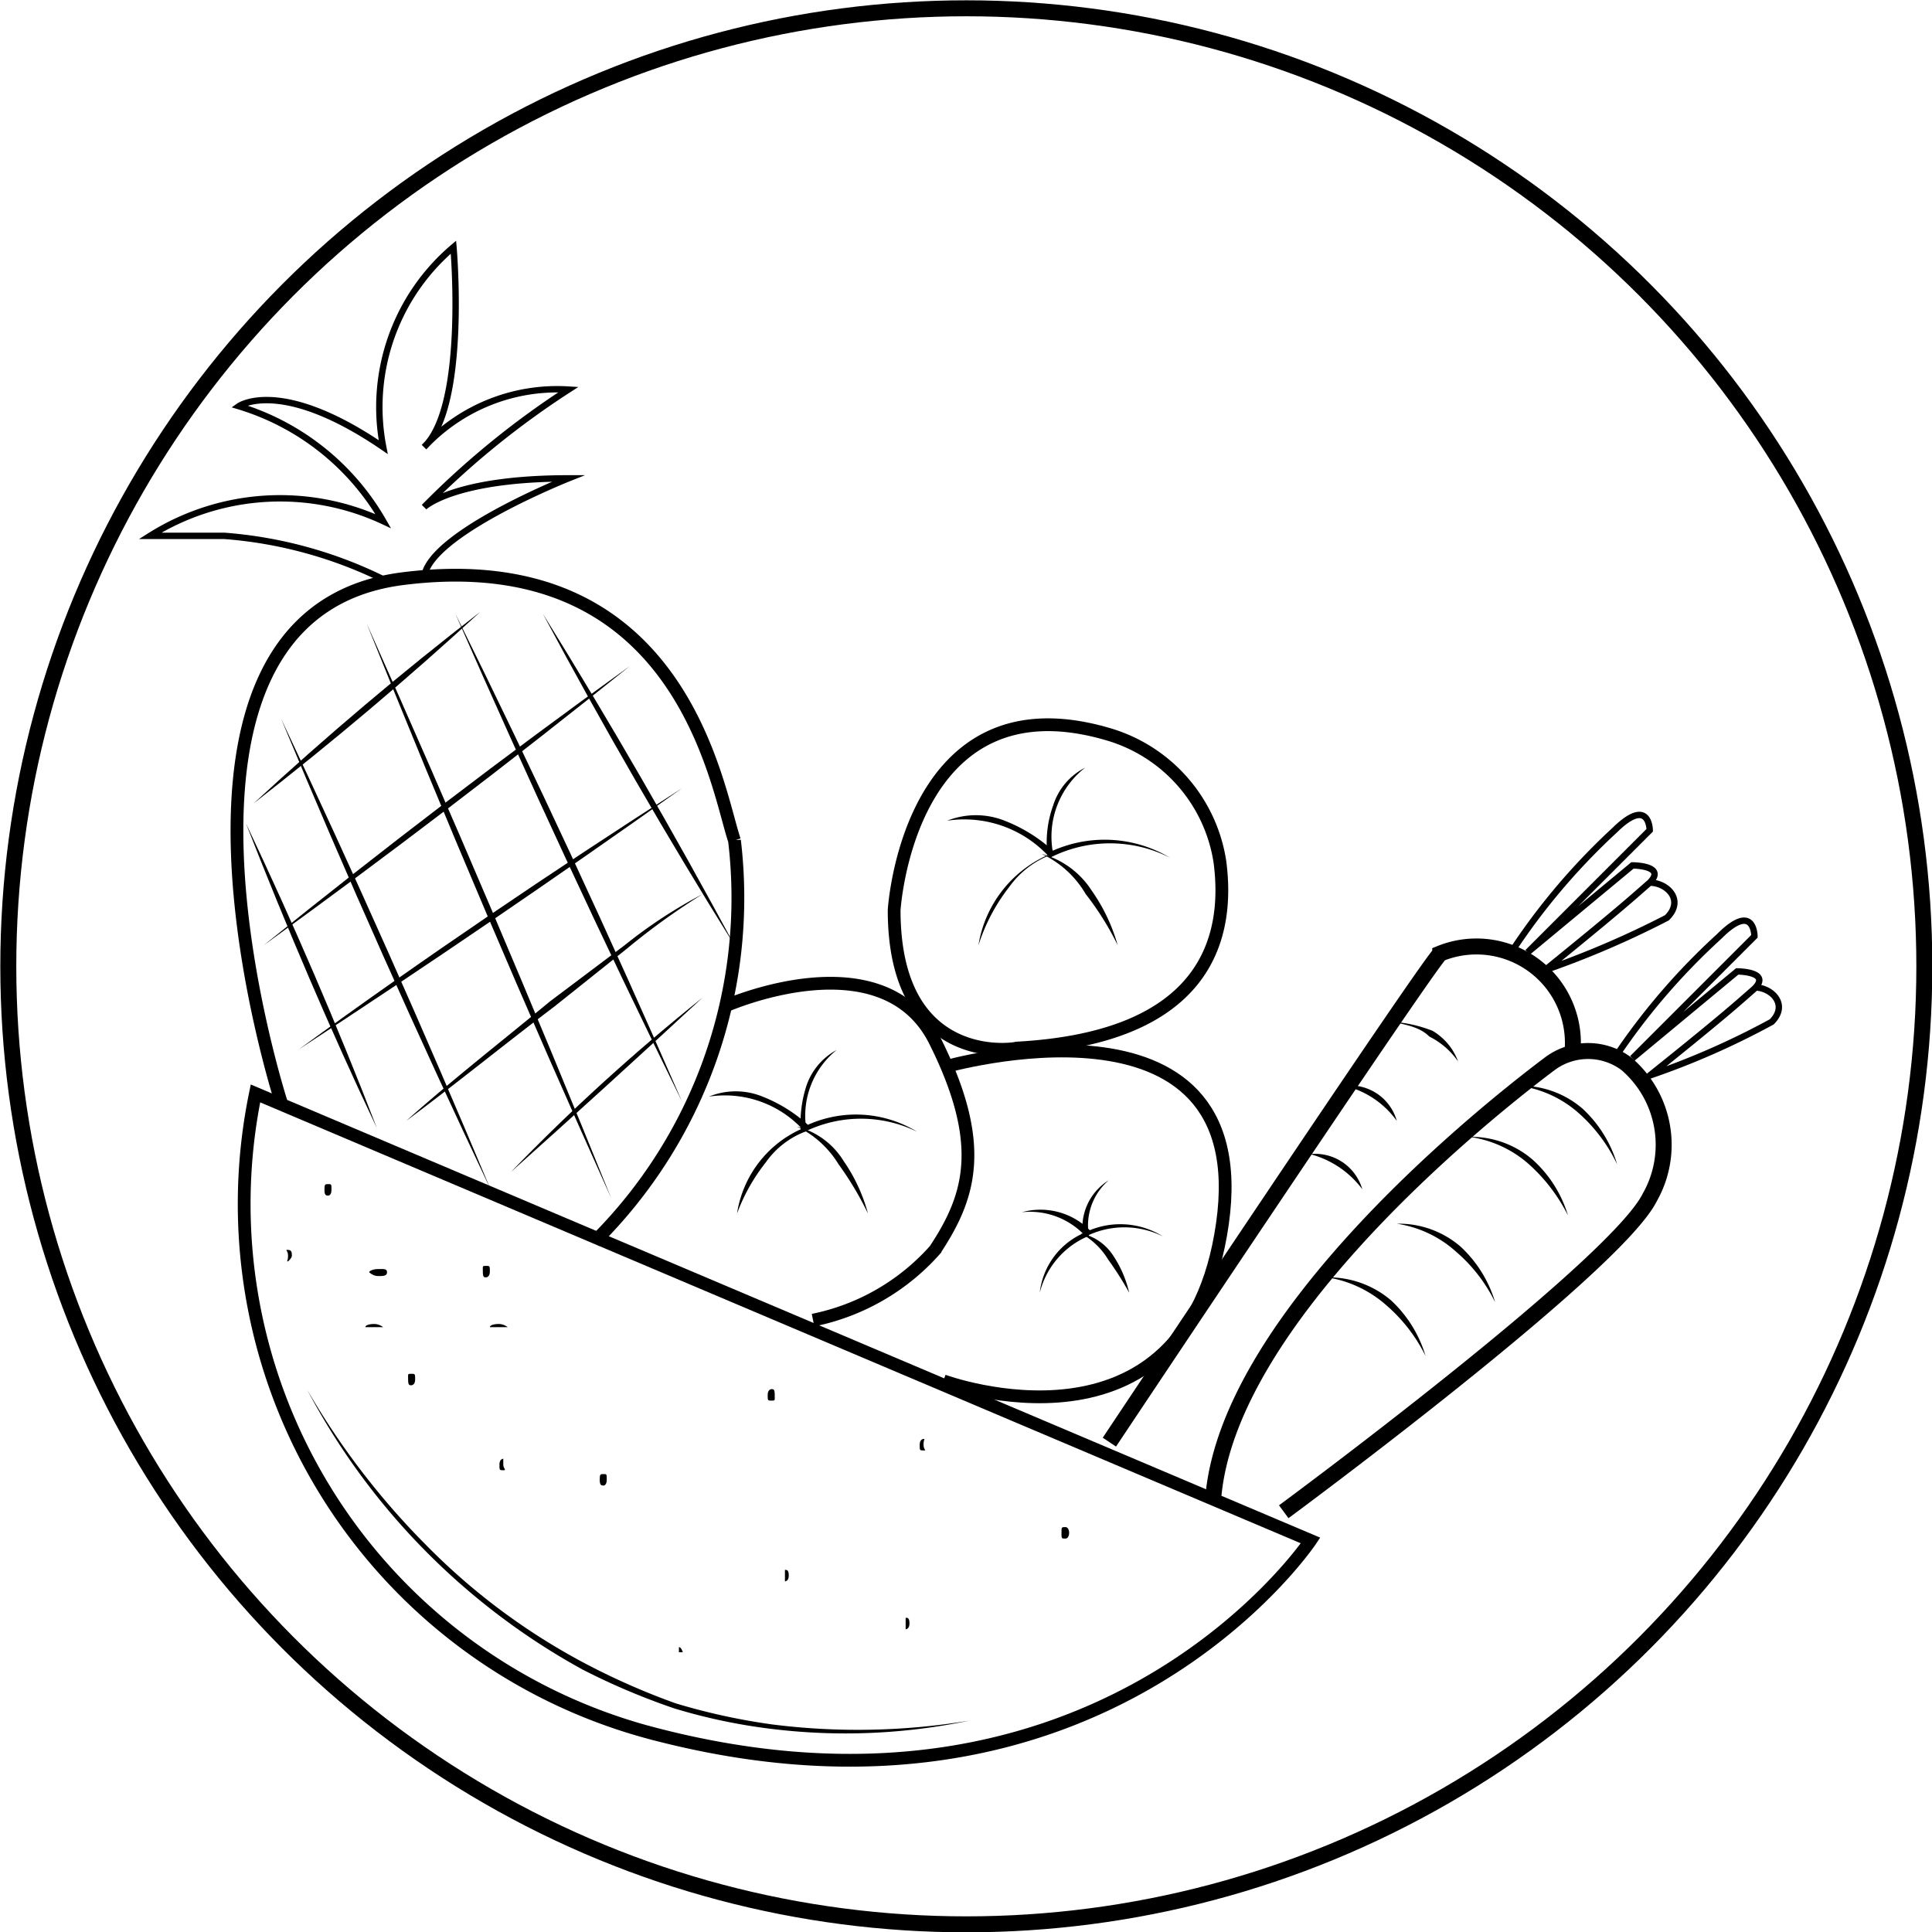 <svg xmlns="http://www.w3.org/2000/svg" viewBox="0 0 30.25 30.25"><defs><style>.cls-1,.cls-2,.cls-3,.cls-4{fill:none;stroke:#000;stroke-miterlimit:10;}.cls-1{stroke-width:0.2px;}.cls-2{stroke-width:0.25px;}.cls-3{stroke-width:0.1px;}.cls-4{stroke-width:0.1px;}</style></defs><title>vegan-30px</title><g id="Layer_2" data-name="Layer 2"><g id="vegan"><path class="cls-1" d="M4.4,17.25S1.94,9.61,6.31,9.06s4.91,3.28,5.19,4.1a7.58,7.58,0,0,1-2.19,6.28"/><path d="M3.85,12.89c.74,1.56,1.43,3.16,2.05,4.77C5.16,16.1,4.48,14.5,3.85,12.89Z"/><path d="M4.4,11.25q1.72,3.64,3.28,7.37C6.53,16.19,5.43,13.73,4.4,11.25Z"/><path d="M5.74,9.76q2,4.47,3.83,9Q7.56,14.3,5.74,9.76Z"/><path d="M7.13,9.61Q9,13.39,10.68,17.25,8.82,13.47,7.13,9.61Z"/><path d="M11.5,14.8q-1.59-2.55-3-5.19Q10.08,12.16,11.5,14.8Z"/><path d="M7.52,9.58c-1.14,1.05-2.33,2.05-3.55,3Q5.68,11,7.52,9.58Z"/><path d="M9.86,10.43q-2.8,2.25-5.73,4.37C6,13.29,7.9,11.84,9.86,10.43Z"/><path d="M10.68,12.34q-3,2.13-6,4.09C6.64,15,8.64,13.65,10.68,12.34Z"/><path d="M11,14a10.66,10.66,0,0,0-1.18.85l-1.14.91c-.78.59-1.54,1.21-2.32,1.79.73-.65,1.5-1.25,2.25-1.87l1.17-.88A7.54,7.54,0,0,1,11,14Z"/><path d="M11,15.62Q9.51,17,8,18.35,9.39,16.91,11,15.62Z"/><path class="cls-1" d="M4,17.12l16.52,7s-3.28,4.91-10.38,3A8.57,8.57,0,0,1,4,17.12Z"/><path class="cls-2" d="M20.1,23.67s5.18-3.82,5.73-4.92a1.67,1.67,0,0,0-.36-2.09,1,1,0,0,0-1.21,0c-1.33,1-5,4.06-5.26,6.75"/><path class="cls-2" d="M17.37,22.58s4.91-7.37,5.18-7.65a1.51,1.51,0,0,1,2.07,1.55"/><path class="cls-3" d="M23.65,14.93A10.24,10.24,0,0,1,25.28,13c.55-.54.55,0,.55,0l-1.91,1.91,1.64-1.36s.54,0,.27.27l-.24.21c-.47.41-1.39,1.15-1.4,1.16h0a14.57,14.57,0,0,0,1.91-.82c.28-.28,0-.55-.27-.55"/><path class="cls-3" d="M25.28,16.57a10.32,10.32,0,0,1,1.64-1.91c.55-.55.55,0,.55,0l-1.91,1.91,1.64-1.36s.54,0,.27.27l-.24.21c-.47.41-1.39,1.14-1.4,1.15h0A12.27,12.27,0,0,0,27.74,16c.27-.27,0-.54-.27-.54"/><path class="cls-1" d="M11.36,15.75s2.46-1.09,3.28.55.54,2.45,0,3.27a3.47,3.47,0,0,1-1.91,1.1"/><path class="cls-1" d="M14.77,16.71s4.92-1.42,4.37,2.45-4.37,2.46-4.37,2.46"/><path class="cls-1" d="M14,14.25s.22-3.66,3.33-2.76a2.47,2.47,0,0,1,1.77,2c.16,1.21-.22,2.76-3.18,2.92C15.87,16.43,14,16.71,14,14.25Z"/><path class="cls-4" d="M6,9.07a6.78,6.78,0,0,0-2.49-.68H2.35A3.82,3.82,0,0,1,6,8.16a3.91,3.91,0,0,0-2.26-1.8S4.39,5.9,6,7A3.28,3.28,0,0,1,7.1,3.87S7.32,6.36,6.64,7a2.85,2.85,0,0,1,2.26-.9A13.32,13.32,0,0,0,6.64,7.94s.46-.45,2.26-.45c0,0-2.26.9-2.26,1.58"/><path d="M4.81,21.76a11.82,11.82,0,0,0,1.88,2.45,10.12,10.12,0,0,0,2.48,1.84,11,11,0,0,0,1.41.62,9.93,9.93,0,0,0,1.51.33,10.66,10.66,0,0,0,3.09-.06,9.49,9.49,0,0,1-3.1.13,8.94,8.94,0,0,1-1.52-.32,10.72,10.72,0,0,1-1.44-.61A10.7,10.7,0,0,1,4.81,21.76Z"/><path d="M18.32,13.43a2.07,2.07,0,0,0-1.88,0l0,0,0,0a1.8,1.8,0,0,0-1.61-.58,1.22,1.22,0,0,1,.9,0,2.45,2.45,0,0,1,.78.49h-.07A2,2,0,0,1,18.32,13.43Z"/><path d="M15.32,14.8a1.87,1.87,0,0,1,1.08-1.41l0,0a1.71,1.71,0,0,1,.09-.78,1,1,0,0,1,.5-.59,1.37,1.37,0,0,0-.5,1.35v0l0,0a1.43,1.43,0,0,0-.69.52A2.91,2.91,0,0,0,15.32,14.8Z"/><path d="M17.5,14.8A4.45,4.45,0,0,0,17,14a1.56,1.56,0,0,0-.69-.63,1.35,1.35,0,0,1,.78.57A2.81,2.81,0,0,1,17.5,14.8Z"/><path d="M14.36,17.72a2,2,0,0,0-1.76,0l0,0,0,0a1.66,1.66,0,0,0-1.5-.55,1.11,1.11,0,0,1,.84,0,2.32,2.32,0,0,1,.73.46h-.06A1.84,1.84,0,0,1,14.36,17.72Z"/><path d="M11.54,19a1.74,1.74,0,0,1,1-1.32l0,.05a1.86,1.86,0,0,1,.09-.74,1,1,0,0,1,.47-.55,1.32,1.32,0,0,0-.47,1.27v0l0,0a1.34,1.34,0,0,0-.64.49A2.94,2.94,0,0,0,11.54,19Z"/><path d="M13.59,19a5.05,5.05,0,0,0-.46-.77,1.55,1.55,0,0,0-.65-.59,1.21,1.21,0,0,1,.73.54A2.65,2.65,0,0,1,13.59,19Z"/><path d="M18.21,19.36a1.35,1.35,0,0,0-1.21,0l0,0,0,0a1.18,1.18,0,0,0-1-.38,1.09,1.09,0,0,1,1.09.31H17A1.26,1.26,0,0,1,18.21,19.36Z"/><path d="M16.28,20.24a1.16,1.16,0,0,1,.68-.93l0,.06a.87.87,0,0,1,.4-.89.93.93,0,0,0-.31.87v0h0A1.31,1.31,0,0,0,16.28,20.24Z"/><path d="M17.68,20.24a5.16,5.16,0,0,0-.33-.52,1.13,1.13,0,0,0-.43-.41.8.8,0,0,1,.51.35A1.76,1.76,0,0,1,17.68,20.24Z"/><path d="M5.72,20.78s.06,0,.14,0,.14,0,.14,0-.06-.05-.14-.05S5.72,20.75,5.72,20.78Z"/><path d="M5.78,19.92s.06.06.14.06.14,0,.14-.06-.06-.05-.14-.05S5.78,19.9,5.78,19.92Z"/><path d="M4.51,19.75s.06-.05.06-.09,0-.09-.06-.09,0,0,0,.09S4.48,19.75,4.51,19.75Z"/><path d="M7.67,20.78s.06,0,.14,0,.14,0,.14,0-.06-.05-.14-.05S7.67,20.75,7.67,20.78Z"/><path d="M9.45,23.26s.05,0,.05-.09,0-.09-.05-.09-.06,0-.06.09S9.42,23.26,9.45,23.26Z"/><path d="M7.61,20s.06,0,.06-.09,0-.09-.06-.09-.05,0-.05.09S7.58,20,7.61,20Z"/><path d="M6.44,21.69s.06,0,.06-.09,0-.09-.06-.09-.05,0-.05.09S6.41,21.69,6.44,21.69Z"/><path d="M7.88,22.93c0-.05,0-.09,0-.09s-.06,0-.06.09,0,.09.06.09S7.88,23,7.88,22.93Z"/><path d="M5.14,18.72s.05,0,.05-.09,0-.09-.05-.09-.06,0-.06.09S5.11,18.72,5.14,18.72Z"/><path d="M12.08,21.75s-.06,0-.06.09,0,.09.06.09.05,0,.05-.09S12.11,21.75,12.08,21.75Z"/><path d="M9.25,21.37s.06,0,.06,0,0,0-.06,0-.06,0-.06,0S9.22,21.37,9.25,21.37Z"/><path d="M14.46,22.53s-.06,0-.06.09,0,.09.06.09,0,0,0-.09S14.49,22.53,14.46,22.53Z"/><path d="M12.29,24.58s0,0,0,.09,0,.09,0,.09.06,0,.06-.09S12.32,24.58,12.29,24.58Z"/><path d="M16.74,24s0-.09-.06-.09-.06,0-.06.09,0,.09.06.09S16.74,24,16.74,24Z"/><path d="M14.71,24.88s.06,0,.06,0,0,0-.06,0-.06,0-.06,0S14.68,24.88,14.71,24.88Z"/><path d="M9.25,20.34s.06,0,.06,0,0,0-.06,0-.06,0-.06,0S9.22,20.34,9.25,20.34Z"/><path d="M10.11,22.79s-.06,0-.06,0,0,0,.06,0a0,0,0,1,0,0-.08Z"/><path d="M11.2,23.37s-.06,0-.06,0,0,0,.06,0,.06,0,.06,0S11.23,23.37,11.2,23.37Z"/><path d="M14.2,23.58s0,0,0,0a0,0,0,0,0,0,0s.06,0,.06,0S14.23,23.58,14.2,23.58Z"/><path d="M11.51,22.9s.06,0,.06,0,0,0-.06,0-.06,0-.06,0S11.48,22.9,11.51,22.9Z"/><path d="M10.63,25.79a0,0,0,1,0,0,.08s.06,0,.06,0S10.67,25.79,10.63,25.79Z"/><path d="M12.64,22.9s.06,0,.06,0,0,0-.06,0-.06,0-.06,0S12.61,22.9,12.64,22.9Z"/><path d="M11.47,21.26s-.05,0-.05,0a0,0,0,0,0,.05,0s.06,0,.06,0S11.5,21.26,11.47,21.26Z"/><path d="M10.38,21.29s-.06,0-.06,0,0,0,.06,0,.06,0,.06,0S10.41,21.29,10.38,21.29Z"/><path d="M14.18,25.33s0,0,0,.09,0,.09,0,.09.06,0,.06-.09S14.21,25.33,14.18,25.33Z"/><path d="M5.06,21.22s-.08,0-.08,0,0,0,.08,0,.08,0,.08,0S5.11,21.22,5.06,21.22Z"/><path d="M6.42,22.82s-.08,0-.08,0,0,0,.08,0,.09,0,.09,0S6.47,22.82,6.42,22.82Z"/><path d="M7.54,23.92s-.09,0-.09,0,0,0,.09,0,.08,0,.08,0S7.58,23.92,7.54,23.92Z"/><path d="M8.37,22s-.08,0-.08,0,0,0,.08,0,.09,0,.09,0S8.42,22,8.37,22Z"/><path d="M10.83,25c-.05,0-.08,0-.08,0s0,0,.08,0,.09,0,.09,0S10.88,25,10.83,25Z"/><path d="M15.76,25.52s-.08,0-.08,0,0,0,.08,0,.09,0,.09,0S15.81,25.52,15.76,25.52Z"/><path d="M12.76,26.1s-.08,0-.08,0,0,0,.08,0,.09,0,.09,0S12.81,26.1,12.76,26.1Z"/><path d="M8.12,23.85s-.08,0-.08,0,0,0,.08,0,.09,0,.09,0S8.17,23.85,8.12,23.85Z"/><path d="M10,22.14s-.08,0-.08,0,0,0,.08,0,.09,0,.09,0S10.08,22.14,10,22.14Z"/><path d="M13.69,26.61s-.08,0-.08,0,0,0,.08,0,.09,0,.09,0S13.74,26.61,13.69,26.61Z"/><path d="M13.19,24.7s-.09,0-.09,0,0,0,.09,0,.08,0,.08,0S13.23,24.7,13.19,24.7Z"/><path d="M12.22,23.71c-.05,0-.09,0-.09,0s0,0,.09,0,.08,0,.08,0S12.26,23.71,12.22,23.71Z"/><path d="M18.24,25s-.08,0-.08,0,0,0,.08,0,.09,0,.09,0S18.29,25,18.24,25Z"/><path d="M15.8,23.06s-.08,0-.08,0,0,0,.08,0,.09,0,.09,0S15.85,23.06,15.8,23.06Z"/><path d="M16.13,24.36s-.08,0-.08,0,0,0,.08,0,.09,0,.09,0S16.18,24.36,16.13,24.36Z"/><path d="M13.4,22.93s-.08,0-.08,0,0,0,.08,0,.09,0,.09,0S13.45,22.93,13.4,22.93Z"/><path d="M15,23.85s-.08,0-.08,0,0,0,.08,0,.09,0,.09,0S15,23.85,15,23.85Z"/><path d="M9.25,24.36c-.05,0-.08,0-.08,0s0,0,.08,0,.09,0,.09,0S9.3,24.36,9.25,24.36Z"/><path d="M21.83,16a2.1,2.1,0,0,1,.6.14.93.93,0,0,1,.4.48,1.2,1.2,0,0,0-.45-.39C22.22,16.07,22,16.05,21.83,16Z"/><path d="M21.05,17a.76.76,0,0,1,.82.55A1.41,1.41,0,0,0,21.05,17Z"/><path d="M20.51,18.07a.77.77,0,0,1,.82.55A1.49,1.49,0,0,0,20.51,18.07Z"/><path d="M23.78,17a1.48,1.48,0,0,1,1,.36,1.94,1.94,0,0,1,.54.87,2.51,2.51,0,0,0-.6-.8A1.76,1.76,0,0,0,23.78,17Z"/><path d="M23,17.8a1.48,1.48,0,0,1,1,.36,1.91,1.91,0,0,1,.55.87,2.7,2.7,0,0,0-.61-.8A1.76,1.76,0,0,0,23,17.8Z"/><path d="M20.78,20a1.51,1.51,0,0,1,1,.36,1.94,1.94,0,0,1,.54.87,2.53,2.53,0,0,0-.61-.79A1.83,1.83,0,0,0,20.78,20Z"/><path d="M21.87,19.16a1.48,1.48,0,0,1,1,.36,1.94,1.94,0,0,1,.54.87,2.47,2.47,0,0,0-.61-.79A1.78,1.78,0,0,0,21.87,19.16Z"/><circle class="cls-2" cx="15.13" cy="15.13" r="15"/></g></g></svg>